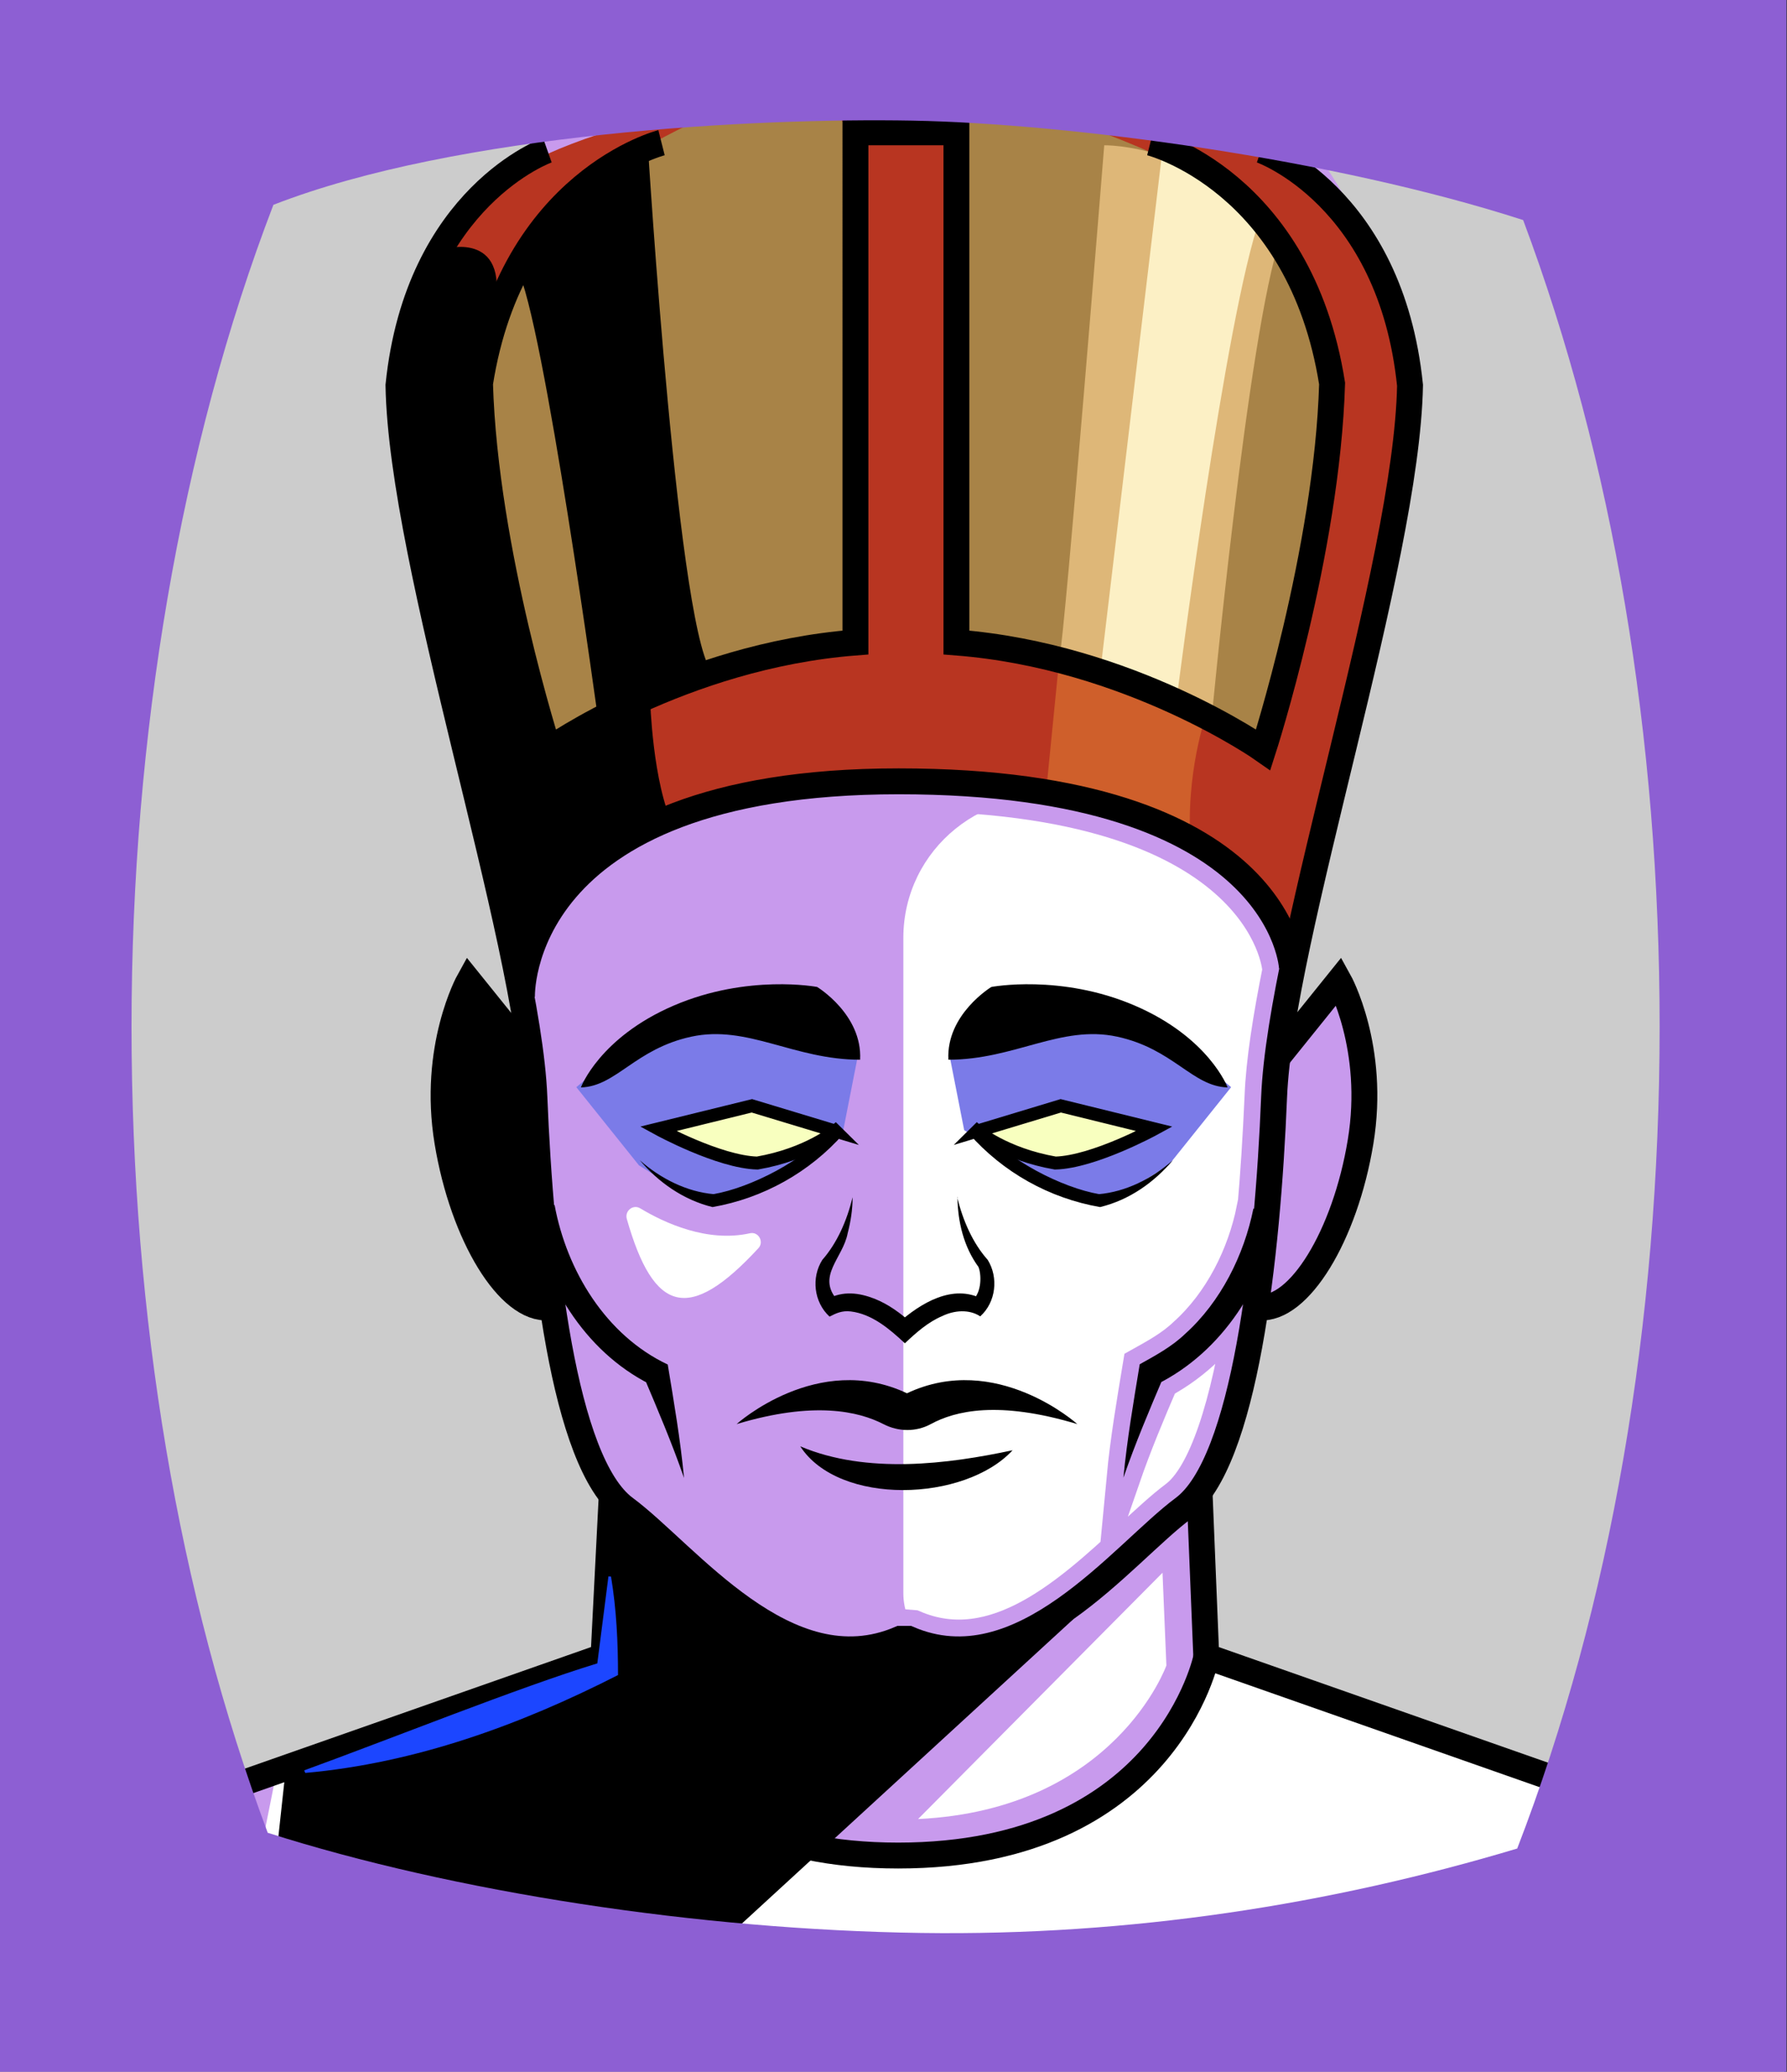 <svg id="Capa_2" xmlns="http://www.w3.org/2000/svg" xmlns:xlink="http://www.w3.org/1999/xlink" viewBox="0 0 69.02 80">
<rect x="0" y="0" width="69.02" height="80" fill="#333333" stroke="none"/>
<defs >
<style >
.cls-1{fill:#c89aed;}.cls-2{fill:#fff;}.cls-3{fill:#f8ffbf;}.cls-4{fill:#7b7be8;}.cls-5{fill:#a88347;}.cls-6{fill:#782ab5;}.cls-7,.cls-8,.cls-9,.cls-10,.cls-11,.cls-12{fill:none;}.cls-7,.cls-11,.cls-12{stroke-miterlimit:10;}.cls-7,.cls-12{stroke:#000;}.cls-13{fill:#1c46ff;}.cls-8{stroke:#deb778;stroke-dasharray:0 0 0 4.06;stroke-linecap:round;stroke-linejoin:round;}.cls-14{fill:#deb778;}.cls-15{fill:url(#USGS_19_Inundación_de_tierra_2);}.cls-10{stroke:#1d1d1b;stroke-dasharray:0 0 2 2;stroke-width:.3px;}.cls-16{fill:#cf5f2b;}.cls-11{stroke:#c89aed;stroke-width:1.3px;}.cls-17{fill:#fcf0c5;}.cls-12{stroke-width:.5px;}.cls-18{fill:#b83521;}
</style>
<pattern id="USGS_19_Inundación_de_tierra_2" x="0" y="0" width="72" height="72" patternTransform="translate(123.52 -16423) rotate(-90)" patternUnits="userSpaceOnUse" viewBox="0 0 72 72">
<g >
<rect class="cls-9" width="72" height="72">
</rect>
<g >
<line class="cls-10" x1="71" y1="71" x2="144.44" y2="71">
</line>
<line class="cls-10" x1="71" y1="67" x2="144.44" y2="67">
</line>
<line class="cls-10" x1="71" y1="63" x2="144.44" y2="63">
</line>
<line class="cls-10" x1="71" y1="59" x2="144.44" y2="59">
</line>
<line class="cls-10" x1="71" y1="55" x2="144.44" y2="55">
</line>
<line class="cls-10" x1="71" y1="51" x2="144.44" y2="51">
</line>
<line class="cls-10" x1="71" y1="47" x2="144.44" y2="47">
</line>
<line class="cls-10" x1="71" y1="43" x2="144.44" y2="43">
</line>
<line class="cls-10" x1="71" y1="39" x2="144.44" y2="39">
</line>
<line class="cls-10" x1="71" y1="35" x2="144.44" y2="35">
</line>
<line class="cls-10" x1="71" y1="31" x2="144.44" y2="31">
</line>
<line class="cls-10" x1="71" y1="27" x2="144.44" y2="27">
</line>
<line class="cls-10" x1="71" y1="23" x2="144.44" y2="23">
</line>
<line class="cls-10" x1="71" y1="19" x2="144.44" y2="19">
</line>
<line class="cls-10" x1="71" y1="15" x2="144.44" y2="15">
</line>
<line class="cls-10" x1="71" y1="11" x2="144.44" y2="11">
</line>
<line class="cls-10" x1="71" y1="7" x2="144.44" y2="7">
</line>
<line class="cls-10" x1="71" y1="3" x2="144.44" y2="3">
</line>
</g>
<g >
<line class="cls-10" x1="-1" y1="71" x2="72.44" y2="71">
</line>
<line class="cls-10" x1="-1" y1="67" x2="72.44" y2="67">
</line>
<line class="cls-10" x1="-1" y1="63" x2="72.44" y2="63">
</line>
<line class="cls-10" x1="-1" y1="59" x2="72.44" y2="59">
</line>
<line class="cls-10" x1="-1" y1="55" x2="72.44" y2="55">
</line>
<line class="cls-10" x1="-1" y1="51" x2="72.44" y2="51">
</line>
<line class="cls-10" x1="-1" y1="47" x2="72.44" y2="47">
</line>
<line class="cls-10" x1="-1" y1="43" x2="72.44" y2="43">
</line>
<line class="cls-10" x1="-1" y1="39" x2="72.44" y2="39">
</line>
<line class="cls-10" x1="-1" y1="35" x2="72.44" y2="35">
</line>
<line class="cls-10" x1="-1" y1="31" x2="72.44" y2="31">
</line>
<line class="cls-10" x1="-1" y1="27" x2="72.44" y2="27">
</line>
<line class="cls-10" x1="-1" y1="23" x2="72.44" y2="23">
</line>
<line class="cls-10" x1="-1" y1="19" x2="72.44" y2="19">
</line>
<line class="cls-10" x1="-1" y1="15" x2="72.44" y2="15">
</line>
<line class="cls-10" x1="-1" y1="11" x2="72.44" y2="11">
</line>
<line class="cls-10" x1="-1" y1="7" x2="72.44" y2="7">
</line>
<line class="cls-10" x1="-1" y1="3" x2="72.44" y2="3">
</line>
<line class="cls-10" x1="1.04" y1="69" x2="74.48" y2="69">
</line>
<line class="cls-10" x1="1.04" y1="65" x2="74.48" y2="65">
</line>
<line class="cls-10" x1="1.04" y1="61" x2="74.48" y2="61">
</line>
<line class="cls-10" x1="1.04" y1="57" x2="74.48" y2="57">
</line>
<line class="cls-10" x1="1.04" y1="53" x2="74.48" y2="53">
</line>
<line class="cls-10" x1="1.04" y1="49" x2="74.48" y2="49">
</line>
<line class="cls-10" x1="1.04" y1="45" x2="74.48" y2="45">
</line>
<line class="cls-10" x1="1.04" y1="41" x2="74.48" y2="41">
</line>
<line class="cls-10" x1="1.04" y1="37" x2="74.48" y2="37">
</line>
<line class="cls-10" x1="1.04" y1="33" x2="74.48" y2="33">
</line>
<line class="cls-10" x1="1.04" y1="29" x2="74.48" y2="29">
</line>
<line class="cls-10" x1="1.04" y1="25" x2="74.48" y2="25">
</line>
<line class="cls-10" x1="1.04" y1="21" x2="74.48" y2="21">
</line>
<line class="cls-10" x1="1.04" y1="17" x2="74.48" y2="17">
</line>
<line class="cls-10" x1="1.04" y1="13" x2="74.48" y2="13">
</line>
<line class="cls-10" x1="1.04" y1="9" x2="74.48" y2="9">
</line>
<line class="cls-10" x1="1.04" y1="5" x2="74.48" y2="5">
</line>
<line class="cls-10" x1="1.04" y1="1" x2="74.48" y2="1">
</line>
</g>
<g >
<line class="cls-10" x1="-73" y1="71" x2=".44" y2="71">
</line>
<line class="cls-10" x1="-73" y1="67" x2=".44" y2="67">
</line>
<line class="cls-10" x1="-73" y1="63" x2=".44" y2="63">
</line>
<line class="cls-10" x1="-73" y1="59" x2=".44" y2="59">
</line>
<line class="cls-10" x1="-73" y1="55" x2=".44" y2="55">
</line>
<line class="cls-10" x1="-73" y1="51" x2=".44" y2="51">
</line>
<line class="cls-10" x1="-73" y1="47" x2=".44" y2="47">
</line>
<line class="cls-10" x1="-73" y1="43" x2=".44" y2="43">
</line>
<line class="cls-10" x1="-73" y1="39" x2=".44" y2="39">
</line>
<line class="cls-10" x1="-73" y1="35" x2=".44" y2="35">
</line>
<line class="cls-10" x1="-73" y1="31" x2=".44" y2="31">
</line>
<line class="cls-10" x1="-73" y1="27" x2=".44" y2="27">
</line>
<line class="cls-10" x1="-73" y1="23" x2=".44" y2="23">
</line>
<line class="cls-10" x1="-73" y1="19" x2=".44" y2="19">
</line>
<line class="cls-10" x1="-73" y1="15" x2=".44" y2="15">
</line>
<line class="cls-10" x1="-73" y1="11" x2=".44" y2="11">
</line>
<line class="cls-10" x1="-73" y1="7" x2=".44" y2="7">
</line>
<line class="cls-10" x1="-73" y1="3" x2=".44" y2="3">
</line>
<line class="cls-10" x1="-70.96" y1="69" x2="2.48" y2="69">
</line>
<line class="cls-10" x1="-70.96" y1="65" x2="2.48" y2="65">
</line>
<line class="cls-10" x1="-70.96" y1="61" x2="2.48" y2="61">
</line>
<line class="cls-10" x1="-70.96" y1="57" x2="2.48" y2="57">
</line>
<line class="cls-10" x1="-70.96" y1="53" x2="2.48" y2="53">
</line>
<line class="cls-10" x1="-70.96" y1="49" x2="2.48" y2="49">
</line>
<line class="cls-10" x1="-70.96" y1="45" x2="2.48" y2="45">
</line>
<line class="cls-10" x1="-70.96" y1="41" x2="2.48" y2="41">
</line>
<line class="cls-10" x1="-70.96" y1="37" x2="2.48" y2="37">
</line>
<line class="cls-10" x1="-70.96" y1="33" x2="2.48" y2="33">
</line>
<line class="cls-10" x1="-70.96" y1="29" x2="2.48" y2="29">
</line>
<line class="cls-10" x1="-70.96" y1="25" x2="2.48" y2="25">
</line>
<line class="cls-10" x1="-70.96" y1="21" x2="2.48" y2="21">
</line>
<line class="cls-10" x1="-70.96" y1="17" x2="2.48" y2="17">
</line>
<line class="cls-10" x1="-70.96" y1="13" x2="2.48" y2="13">
</line>
<line class="cls-10" x1="-70.96" y1="9" x2="2.48" y2="9">
</line>
<line class="cls-10" x1="-70.96" y1="5" x2="2.48" y2="5">
</line>
<line class="cls-10" x1="-70.96" y1="1" x2="2.48" y2="1">
</line>
</g>
</g>
</pattern>
</defs>
  <path
     style="opacity:1;vector-effect:none;fill:#cccccc;fill-opacity:1;fill-rule:nonzero;stroke:none;stroke-width:4.495;stroke-linecap:butt;stroke-linejoin:miter;stroke-miterlimit:4;stroke-dasharray:none;stroke-dashoffset:0;stroke-opacity:1"
     d="M -0.08,0.361 V 80.361 H 68.92 V 0.361 Z"
     id="rect4304"/>

<g id="Capa_9">
<g >
<g >
<path class="cls-1" d="M21.06,5.43s-4.98,3.28-5.61,8.47,5.08,26.48,5.08,26.48l-2.12-2.12s-1.59,2.12-1.06,6.14,2.75,5.93,4.13,6.25c.85,4.34,1.48,6.89,2.33,7.41-.32,4.77-.53,6.04-.53,6.04l-13.66,4.77,.74,3.5,27.43,4.45,22.67-3.28v-4.45l-13.77-4.77-.42-6.36s1.81-3.4,2.22-7.31c3.39-.42,4.13-6.14,4.34-7.63s-1.06-5.3-1.06-5.3l-2.33,2.44,.95-4.98s4.66-17.8,4.24-20.76-3.18-8.16-4.34-9.11c-6.78-3.5-23.3-2.44-29.24,.11Z">
</path>
<path class="cls-2" d="M34.89,61.52v-25.3c0-3.45,3.17-6.01,6.55-5.32s6.81,2.22,8.35,5.79c-.84,6.04-1.03,12.9-1.29,13.97s-1.48,6.82-2.96,8.13c-3.14,2.62-6.29,5.15-8.03,5.24h0c-1.43,.06-2.62-1.08-2.62-2.51Z">
</path>
<path class="cls-18" d="M19.83,37.73s2.16-5.73,9.39-7.14,16.15,1.31,16.15,1.31c0,0,3.66,3.47,4.41,4.79,2.25-7.42,4.79-19.43,4.79-21.69s-2.25-7.14-4.13-8.45c-3.94-1.97-21.87-5.35-31.17,.38-4.32,4.79-3.76,7.98-3.1,13.24s3.66,17.56,3.66,17.56Z">
</path>
<path class="cls-2" d="M22.93,64.05s2.45,7.9,11.21,7.68,11.57-4.88,12.56-7.4c6.65,2.07,14.34,4.52,14.34,4.52l-.64,5.44-29.14,3.74-21.56-4.7,.96-4.8,12.27-4.48Z">
</path>
<path class="cls-5" d="M32.95,24.61s-5.04,.51-11.71,4.1c-2.99-10.09-2.99-13.68-1.88-17.18s5.81-6.58,10.86-8.12c2.56,.17,2.74,2.48,2.74,2.48V24.61Z">
</path>
<path class="cls-5" d="M36.99,24.84V3.41s10.04,2.25,13.12,6.37c1.8,3.6,1.5,6.6,1.5,6.6l-2.92,12.82s-5.85-4.72-11.69-4.35Z">
</path>
<path class="cls-14" d="M42.65,5.6s-1.51,18.85-1.74,19.88c4.44,1.43,5.86,2.54,5.86,2.54,0,0,1.43-15.21,2.69-18.85-3.01-3.64-6.81-3.56-6.81-3.56Z">
</path>
<path class="cls-17" d="M42.51,25.83l2.35-19.72s2.95,1.07,3.82,2.28c-1.34,3.69-3.22,18.51-3.22,18.51l-2.95-1.07Z">
</path>
<path d="M25.02,5.59s1.2,19.58,2.56,20.43c-3.59,1.28-4.45,1.97-4.45,1.97,0,0-2.14-15.73-3.16-17.61,2.22-3.08,5.04-4.79,5.04-4.79Z">
</path>
<path d="M17.22,9.6s2.63-.73,1.81,2.63c-.73,2.63-.73,6.08-.27,7.8s2.54,9.25,2.54,9.25l3.81-2.27s.09,3.26,.91,4.9c-3.17,.73-6.18,5.82-6.18,5.82,0,0-3.88-18.97-4.16-21.05s0-5.8,1.54-7.07Z">
</path>
<path d="M20.84,40.72l-2.67-2.81s-1.15,2.74-1.01,5.84,2.72,6.48,4.32,6.92c-.93-5.84-.64-9.95-.64-9.95Z">
</path>
<path d="M41.48,62.5l-15.01,13.78-15.94-3.32,.51-4.69,12.25-4.16,.53-6.04s4.1,3.41,5.69,4.71,5.41,.51,5.41,.51c0,0,2.67,1.08,6.57-.79Z">
</path>
<polygon class="cls-4" points="37.24 43.64 36.7 40.89 41.23 38.95 45.28 40.07 47.55 41.98 45.13 45 43.01 46.32 40.46 45.73 37.24 43.64">
</polygon>
<polygon class="cls-4" points="32.57 43.64 33.11 40.89 28.58 38.95 24.53 40.07 22.26 41.98 24.68 45 26.8 46.32 29.35 45.73 32.57 43.64">
</polygon>
<path class="cls-3" d="M37.59,43.65l3.23-.97,3.52,1.04s-2.29,1.1-3.67,1.26c-2.07-.47-3.08-1.32-3.08-1.32Z">
</path>
<path class="cls-3" d="M32.01,43.65l-3.23-.97-3.52,1.04s2.29,1.1,3.67,1.26c2.07-.47,3.08-1.32,3.08-1.32Z">
</path>
<path class="cls-2" d="M35.46,70.24l9.44-9.51,.15,3.58s-1.98,5.56-9.58,5.93Z">
</path>
<path class="cls-2" d="M24.73,46.66c.93,.56,2.59,1.33,4.24,.96,.33-.07,.55,.34,.32,.58-2.67,2.89-4.04,2.52-5.08-1.13-.09-.31,.24-.58,.52-.41Z">
</path>
<path class="cls-11" d="M49.42,37.4c-.38,1.9-.65,3.6-.7,4.93-.07,1.54-.16,3-.28,4.35h-.03c-.36,1.79-1.26,3.6-2.64,4.84-.51,.49-1.14,.83-1.75,1.17-.24,1.45-.49,2.91-.63,4.38,.44-1.27,.95-2.49,1.48-3.72,1.31-.7,2.36-1.76,3.14-3.01-.59,4.01-1.49,6.67-2.6,7.49-.52,.39-1.11,.94-1.74,1.52-2.33,2.15-5.24,4.83-8.39,3.47l-.5-.04-.2,.04c-3.16,1.36-6.06-1.32-8.39-3.47-.63-.58-1.22-1.13-1.75-1.52-1.72-1.28-2.96-7.07-3.3-15.5-.04-1.07-.22-2.38-.49-3.84h.01s-.05-2.18,1.9-4.18c2.3-2.38,6.5-3.64,12.14-3.64,14.15,0,14.69,6.66,14.7,6.73h.02Z">
</path>
<path class="cls-16" d="M40.91,25.48l-.52,5.24s4.55,.94,5.6,2c-.22-2.88,.61-5.16,.61-5.16,0,0-3.73-1.84-5.69-2.08Z">
</path>
<path class="cls-7" d="M48.71,5.8s5,1.76,5.75,9.08c-.13,6.93-5,21.3-5.25,27.48s-1.13,14.12-3.5,15.88-6.25,6.93-10.63,5.04h-.31c-4.38,1.89-8.25-3.28-10.63-5.04s-3.25-9.71-3.5-15.88-5.13-20.54-5.25-27.48c.75-7.31,5.75-9.08,5.75-9.08">
</path>
<path class="cls-7" d="M20.16,38.51s-.33-8.34,14.55-8.34,15.19,7.2,15.19,7.2">
</path>
<path class="cls-7" d="M44.43,5.51s5.78,1.46,7.02,9.3c-.19,6.49-2.66,14.14-2.66,14.14,0,0-5.14-3.62-11.85-4.14V5.11h-3.9V24.81c-6.71,.52-11.85,4.14-11.85,4.14,0,0-2.46-7.65-2.65-14.14,1.23-7.84,7.01-9.3,7.01-9.3">
</path>
<path d="M21.42,46.53c.47,2.54,1.98,5.03,4.37,6.16,.24,1.45,.49,2.91,.63,4.38-.46-1.33-1.01-2.62-1.56-3.92l.26,.31c-2.59-1.3-4.16-3.99-4.69-6.78,0,0,.99-.15,.99-.15h0Z">
</path>
<path d="M49.4,46.83c-.55,2.75-2.16,5.35-4.71,6.62,0,0,.26-.31,.26-.31-.55,1.29-1.1,2.59-1.56,3.92,.14-1.47,.39-2.92,.63-4.38,.61-.34,1.24-.68,1.75-1.17,1.38-1.24,2.28-3.05,2.64-4.84,0,0,.99,.16,.99,.16h0Z">
</path>
<path class="cls-7" d="M20.55,40.91l-2.44-3.03s-1.43,2.57-.83,6.21,2.39,6.53,3.91,6.39">
</path>
<path class="cls-7" d="M49.28,40.91l2.44-3.03s1.43,2.57,.83,6.21-2.39,6.53-3.91,6.39">
</path>
<polyline class="cls-7" points="23.63 57.68 23.31 63.96 8.84 69.04">
</polyline>
<polyline class="cls-7" points="46.33 57.59 46.59 63.96 61.06 69.04">
</polyline>
<path class="cls-7" d="M23.31,63.96s1,7.69,11.38,7.69,11.91-7.69,11.91-7.69">
</path>
<path d="M22.44,41.98s.72-1.92,3.58-3.15,5.54-.72,5.54-.72c0,0,1.75,1.06,1.66,2.81-2.56,0-4.35-1.36-6.52-.89s-2.9,1.92-4.26,1.96Z">
</path>
<path d="M47.41,41.98s-.72-1.92-3.58-3.15-5.54-.72-5.54-.72c0,0-1.75,1.06-1.66,2.81,2.56,0,4.35-1.36,6.52-.89s2.9,1.92,4.26,1.96Z">
</path>
<path class="cls-12" d="M32.28,43.68l-3.24-.98-3.62,.89s2.34,1.28,3.83,1.32c1.96-.34,3.02-1.24,3.02-1.24Z">
</path>
<path d="M24.71,44.8c.81,.72,1.83,1.22,2.85,1.31,1.39-.24,3.55-1.29,4.64-2.65,0,0,.39,.31,.39,.31-1.32,1.5-3.12,2.5-5.07,2.84-1.14-.28-2.1-.97-2.81-1.81h0Z">
</path>
<path class="cls-12" d="M37.73,43.68l3.24-.98,3.62,.89s-2.34,1.28-3.83,1.32c-1.96-.34-3.02-1.24-3.02-1.24Z">
</path>
<path d="M45.3,44.8c-.71,.84-1.66,1.53-2.81,1.81-1.96-.34-3.75-1.34-5.07-2.84,0,0,.39-.31,.39-.31,1.08,1.35,3.25,2.41,4.64,2.65,1.02-.09,2.04-.59,2.85-1.31h0Z">
</path>
<path d="M36.97,46.23c.22,.9,.6,1.77,1.18,2.42,.42,.68,.32,1.63-.29,2.18-.42-.28-1-.24-1.47-.01-.53,.22-1.01,.64-1.44,1.05-.6-.56-1.27-1.13-2.09-1.23-.34-.04-.57,.07-.82,.2-.61-.56-.71-1.51-.28-2.19,.57-.65,.95-1.51,1.17-2.42,0,.47-.07,.93-.19,1.39-.18,.96-1.22,1.66-.39,2.59,0,0-.41-.04-.41-.04,.62-.34,1.25-.25,1.84-.02,.55,.22,1,.56,1.42,.93h-.5c.85-.75,2.1-1.53,3.26-.91,0,0-.4,.04-.4,.04,.38-.32,.34-1.04,.23-1.29-.57-.78-.8-1.75-.81-2.7h0Z">
</path>
<path d="M41.61,54.99c-3.06-.92-4.72-.51-5.66,0-.57,.31-1.25,.3-1.83,0-.95-.49-2.68-.9-5.67,0,0,0,3.13-2.82,6.58-1.19,3.45-1.63,6.58,1.19,6.58,1.19Z">
</path>
<path d="M30.91,55.85c2.58,1.09,5.72,.68,8.2,.15-1.85,2-6.71,2.15-8.2-.15h0Z">
</path>
</g>
<path class="cls-13" d="M23.6,60.88c.21,1.26,.27,2.53,.27,3.8-3.78,1.93-7.83,3.4-12.08,3.78,0,0-.04-.1-.04-.1,3.25-1.18,8.33-3.22,11.32-4.13,0,0,.43-3.36,.43-3.36,0,0,.11,.01,.11,.01h0Z">
</path>
</g>
</g>

  <path
     style="opacity:1;vector-effect:none;fill:#8d5fd3;fill-opacity:1;fill-rule:nonzero;stroke:none;stroke-width:2.358;stroke-linecap:butt;stroke-linejoin:miter;stroke-miterlimit:4;stroke-dasharray:none;stroke-dashoffset:0;stroke-opacity:0.442"
     d="M 0,1.2e-7 V 80 H 69 V 1.2e-7 Z M 35.24,4.658 c 6.068,0.112 16.27,1.47 23.59,3.84 3.46,9.24 5.27,19.951 5.27,31.141 0,11.47 -1.89,22.39 -5.5,31.74 -7.2,2.16 -14.94,3.377 -23.02,3.26 -8.58,-0.124 -18.036,-1.573 -25.24,-3.869 -3.45,-9.22 -5.26,-19.931 -5.26,-31.131 0,-11.2 1.89,-22.38 5.48,-31.73 C 17.683,5.134 29.173,4.546 35.24,4.658 Z"
     id="rect4304" />


</svg>
